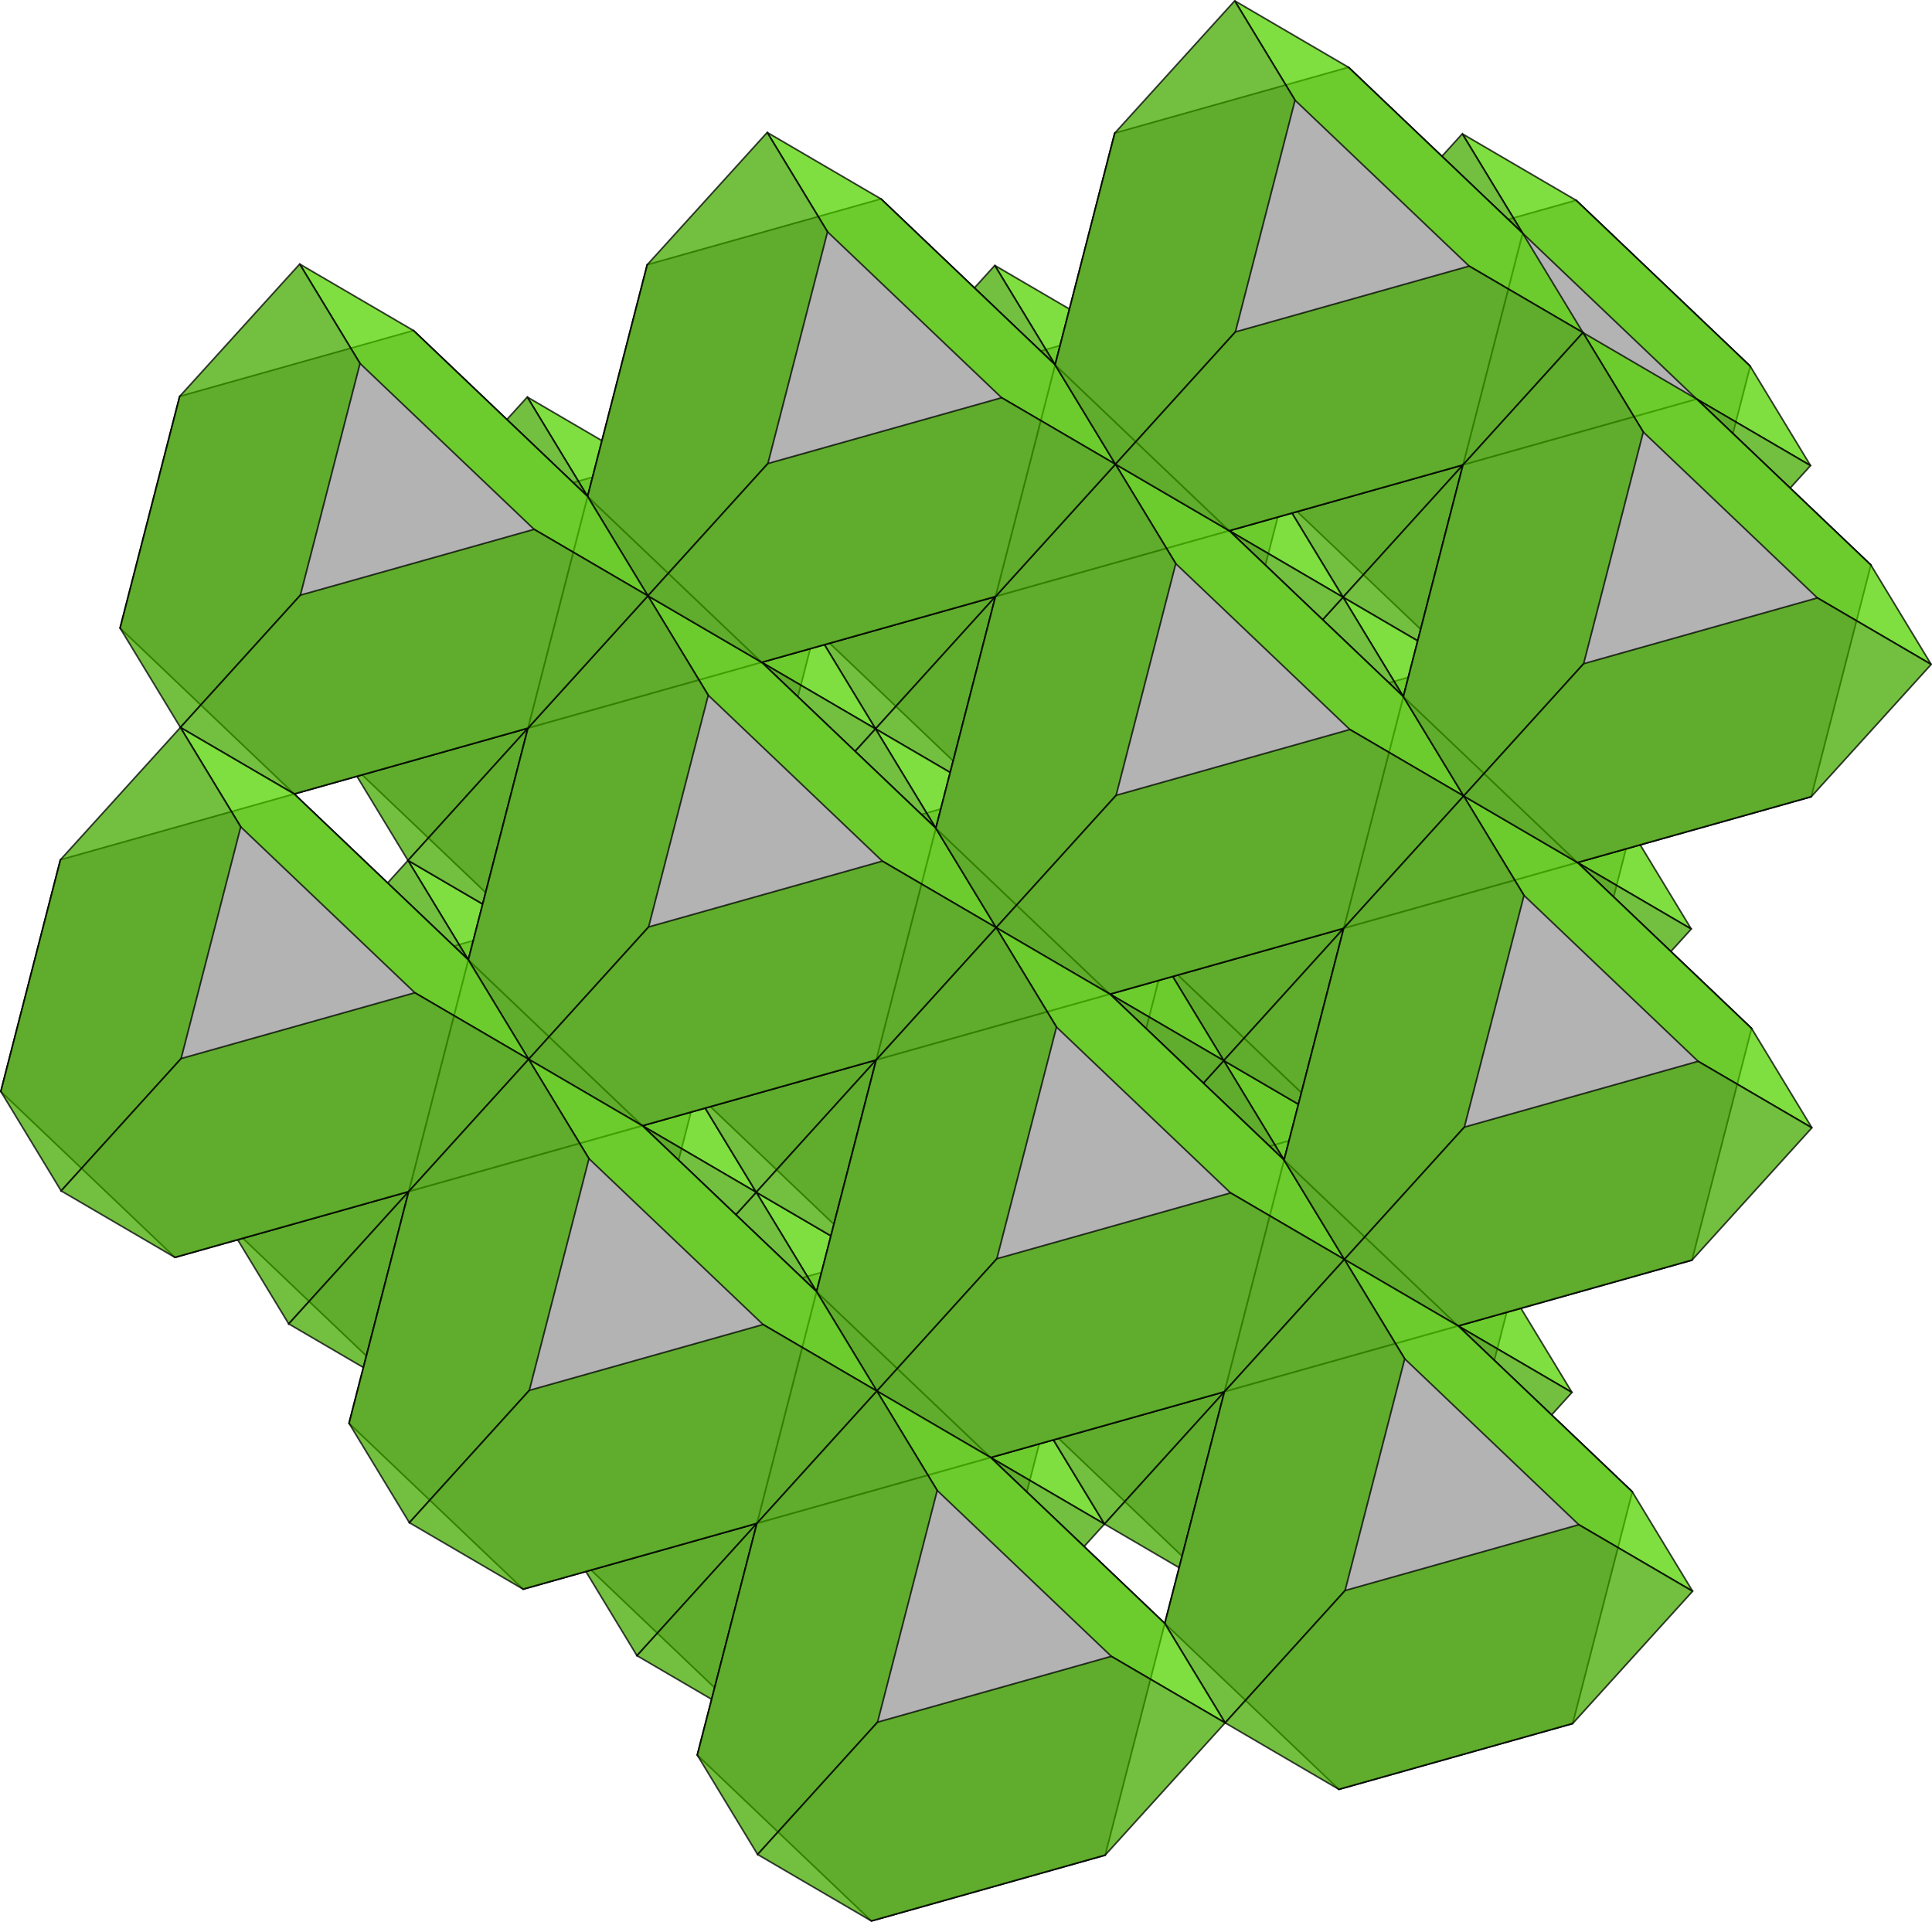 <?xml version="1.0" encoding="UTF-8" standalone="no"?>
<!-- Created with Inkscape (http://www.inkscape.org/) -->

<svg
   xmlns:dc="http://purl.org/dc/elements/1.1/"
   xmlns:cc="http://creativecommons.org/ns#"
   xmlns:rdf="http://www.w3.org/1999/02/22-rdf-syntax-ns#"
   xmlns:svg="http://www.w3.org/2000/svg"
   xmlns="http://www.w3.org/2000/svg"
   xmlns:sodipodi="http://sodipodi.sourceforge.net/DTD/sodipodi-0.dtd"
   xmlns:inkscape="http://www.inkscape.org/namespaces/inkscape"
   width="1194.22"
   height="1187.864"
   id="svg5614"
   version="1.1"
   inkscape:version="0.48.3.1 r9886"
   sodipodi:docname="Nuevo documento 16">
  <defs
     id="defs5616" />
  <sodipodi:namedview
     id="base"
     pagecolor="#ffffff"
     bordercolor="#666666"
     borderopacity="1.0"
     inkscape:pageopacity="0.0"
     inkscape:pageshadow="2"
     inkscape:zoom="0.49497475"
     inkscape:cx="879.61677"
     inkscape:cy="572.17618"
     inkscape:document-units="px"
     inkscape:current-layer="layer1"
     showgrid="false"
     inkscape:object-nodes="true"
     fit-margin-top="0"
     fit-margin-left="0"
     fit-margin-right="0"
     fit-margin-bottom="0"
     inkscape:window-width="1280"
     inkscape:window-height="744"
     inkscape:window-x="0"
     inkscape:window-y="27"
     inkscape:window-maximized="1" />
  <g
     inkscape:label="Capa 1"
     inkscape:groupmode="layer"
     id="layer1"
     transform="translate(231.91,124.801)">
    <g
       id="g5641-94-86"
       transform="translate(-49.485,169.263)">
      <g
         id="g5635-69-32">
        <path
           style="fill:#b3b3b3;stroke:#000000;stroke-width:1px;stroke-linecap:butt;stroke-linejoin:miter;stroke-opacity:1;display:inline"
           d="M 210.872,524.656 355.363,483.978 462.99,586.521 426.126,729.741 281.634,770.419 174.007,667.877 z"
           id="path3149-80-9"
           inkscape:connector-curvature="0" />
        <path
           style="opacity:0.75;fill:#55d400;stroke:#000000;stroke-width:1px;stroke-linecap:butt;stroke-linejoin:miter;stroke-opacity:1;display:inline"
           d="m 355.363,483.978 107.627,102.542 37.288,61.441 -70.339,-41.102 L 322.312,504.317 285.024,442.877 z"
           id="path3143-72-8"
           inkscape:connector-curvature="0" />
        <path
           style="opacity:0.75;fill:#44aa00;stroke:#000000;stroke-width:1px;stroke-linecap:butt;stroke-linejoin:miter;stroke-opacity:1;display:inline"
           d="m 322.312,504.317 -36.864,143.22 -74.153,81.78 -37.288,-61.441 36.864,-143.22 74.153,-81.78 z"
           id="path3145-97-8"
           inkscape:connector-curvature="0" />
        <path
           style="opacity:0.75;fill:#44aa00;fill-opacity:1;stroke:#000000;stroke-width:1px;stroke-linecap:butt;stroke-linejoin:miter;stroke-opacity:1;display:inline"
           d="m 211.295,729.317 70.339,41.102 144.492,-40.678 74.153,-81.78 -70.339,-41.102 -144.492,40.678 z"
           id="path3147-9-4"
           inkscape:connector-curvature="0" />
      </g>
    </g>
    <g
       id="g5641-94-52"
       transform="translate(-264.739,-35.822)">
      <g
         id="g5635-69-64">
        <path
           style="fill:#b3b3b3;stroke:#000000;stroke-width:1px;stroke-linecap:butt;stroke-linejoin:miter;stroke-opacity:1;display:inline"
           d="M 210.872,524.656 355.363,483.978 462.99,586.521 426.126,729.741 281.634,770.419 174.007,667.877 z"
           id="path3149-80-3"
           inkscape:connector-curvature="0" />
        <path
           style="opacity:0.75;fill:#55d400;stroke:#000000;stroke-width:1px;stroke-linecap:butt;stroke-linejoin:miter;stroke-opacity:1;display:inline"
           d="m 355.363,483.978 107.627,102.542 37.288,61.441 -70.339,-41.102 L 322.312,504.317 285.024,442.877 z"
           id="path3143-72-9"
           inkscape:connector-curvature="0" />
        <path
           style="opacity:0.75;fill:#44aa00;stroke:#000000;stroke-width:1px;stroke-linecap:butt;stroke-linejoin:miter;stroke-opacity:1;display:inline"
           d="m 322.312,504.317 -36.864,143.22 -74.153,81.78 -37.288,-61.441 36.864,-143.22 74.153,-81.78 z"
           id="path3145-97-3"
           inkscape:connector-curvature="0" />
        <path
           style="opacity:0.75;fill:#44aa00;fill-opacity:1;stroke:#000000;stroke-width:1px;stroke-linecap:butt;stroke-linejoin:miter;stroke-opacity:1;display:inline"
           d="m 211.295,729.317 70.339,41.102 144.492,-40.678 74.153,-81.78 -70.339,-41.102 -144.492,40.678 z"
           id="path3147-9-2"
           inkscape:connector-curvature="0" />
      </g>
    </g>
    <g
       id="g5641-94-6"
       transform="translate(386.956,-484.974)">
      <g
         id="g5635-69-17">
        <path
           style="fill:#b3b3b3;stroke:#000000;stroke-width:1px;stroke-linecap:butt;stroke-linejoin:miter;stroke-opacity:1;display:inline"
           d="M 210.872,524.656 355.363,483.978 462.99,586.521 426.126,729.741 281.634,770.419 174.007,667.877 z"
           id="path3149-80-52"
           inkscape:connector-curvature="0" />
        <path
           style="opacity:0.75;fill:#55d400;stroke:#000000;stroke-width:1px;stroke-linecap:butt;stroke-linejoin:miter;stroke-opacity:1;display:inline"
           d="m 355.363,483.978 107.627,102.542 37.288,61.441 -70.339,-41.102 L 322.312,504.317 285.024,442.877 z"
           id="path3143-72-3"
           inkscape:connector-curvature="0" />
        <path
           style="opacity:0.75;fill:#44aa00;stroke:#000000;stroke-width:1px;stroke-linecap:butt;stroke-linejoin:miter;stroke-opacity:1;display:inline"
           d="m 322.312,504.317 -36.864,143.22 -74.153,81.78 -37.288,-61.441 36.864,-143.22 74.153,-81.78 z"
           id="path3145-97-4"
           inkscape:connector-curvature="0" />
        <path
           style="opacity:0.75;fill:#44aa00;fill-opacity:1;stroke:#000000;stroke-width:1px;stroke-linecap:butt;stroke-linejoin:miter;stroke-opacity:1;display:inline"
           d="m 211.295,729.317 70.339,41.102 144.492,-40.678 74.153,-81.78 -70.339,-41.102 -144.492,40.678 z"
           id="path3147-9-0"
           inkscape:connector-curvature="0" />
      </g>
    </g>
    <g
       id="g5641-94-8"
       transform="translate(164.922,-34.974)">
      <g
         id="g5635-69-6">
        <path
           style="fill:#b3b3b3;stroke:#000000;stroke-width:1px;stroke-linecap:butt;stroke-linejoin:miter;stroke-opacity:1;display:inline"
           d="M 210.872,524.656 355.363,483.978 462.99,586.521 426.126,729.741 281.634,770.419 174.007,667.877 z"
           id="path3149-80-7"
           inkscape:connector-curvature="0" />
        <path
           style="opacity:0.75;fill:#55d400;stroke:#000000;stroke-width:1px;stroke-linecap:butt;stroke-linejoin:miter;stroke-opacity:1;display:inline"
           d="m 355.363,483.978 107.627,102.542 37.288,61.441 -70.339,-41.102 L 322.312,504.317 285.024,442.877 z"
           id="path3143-72-6"
           inkscape:connector-curvature="0" />
        <path
           style="opacity:0.75;fill:#44aa00;stroke:#000000;stroke-width:1px;stroke-linecap:butt;stroke-linejoin:miter;stroke-opacity:1;display:inline"
           d="m 322.312,504.317 -36.864,143.22 -74.153,81.78 -37.288,-61.441 36.864,-143.22 74.153,-81.78 z"
           id="path3145-97-2"
           inkscape:connector-curvature="0" />
        <path
           style="opacity:0.75;fill:#44aa00;fill-opacity:1;stroke:#000000;stroke-width:1px;stroke-linecap:butt;stroke-linejoin:miter;stroke-opacity:1;display:inline"
           d="m 211.295,729.317 70.339,41.102 144.492,-40.678 74.153,-81.78 -70.339,-41.102 -144.492,40.678 z"
           id="path3147-9-1"
           inkscape:connector-curvature="0" />
      </g>
    </g>
    <g
       id="g5641-94-56"
       transform="translate(239.498,87.907)">
      <g
         id="g5635-69-9">
        <path
           style="fill:#b3b3b3;stroke:#000000;stroke-width:1px;stroke-linecap:butt;stroke-linejoin:miter;stroke-opacity:1;display:inline"
           d="M 210.872,524.656 355.363,483.978 462.99,586.521 426.126,729.741 281.634,770.419 174.007,667.877 z"
           id="path3149-80-81"
           inkscape:connector-curvature="0" />
        <path
           style="opacity:0.75;fill:#55d400;stroke:#000000;stroke-width:1px;stroke-linecap:butt;stroke-linejoin:miter;stroke-opacity:1;display:inline"
           d="m 355.363,483.978 107.627,102.542 37.288,61.441 -70.339,-41.102 L 322.312,504.317 285.024,442.877 z"
           id="path3143-72-34"
           inkscape:connector-curvature="0" />
        <path
           style="opacity:0.75;fill:#44aa00;stroke:#000000;stroke-width:1px;stroke-linecap:butt;stroke-linejoin:miter;stroke-opacity:1;display:inline"
           d="m 322.312,504.317 -36.864,143.22 -74.153,81.78 -37.288,-61.441 36.864,-143.22 74.153,-81.78 z"
           id="path3145-97-86"
           inkscape:connector-curvature="0" />
        <path
           style="opacity:0.75;fill:#44aa00;fill-opacity:1;stroke:#000000;stroke-width:1px;stroke-linecap:butt;stroke-linejoin:miter;stroke-opacity:1;display:inline"
           d="m 211.295,729.317 70.339,41.102 144.492,-40.678 74.153,-81.78 -70.339,-41.102 -144.492,40.678 z"
           id="path3147-9-5"
           inkscape:connector-curvature="0" />
      </g>
    </g>
    <g
       id="g5641-94-5"
       transform="translate(313.227,-198.534)">
      <g
         id="g5635-69-1">
        <path
           style="fill:#b3b3b3;stroke:#000000;stroke-width:1px;stroke-linecap:butt;stroke-linejoin:miter;stroke-opacity:1;display:inline"
           d="M 210.872,524.656 355.363,483.978 462.99,586.521 426.126,729.741 281.634,770.419 174.007,667.877 z"
           id="path3149-80-5"
           inkscape:connector-curvature="0" />
        <path
           style="opacity:0.75;fill:#55d400;stroke:#000000;stroke-width:1px;stroke-linecap:butt;stroke-linejoin:miter;stroke-opacity:1;display:inline"
           d="m 355.363,483.978 107.627,102.542 37.288,61.441 -70.339,-41.102 L 322.312,504.317 285.024,442.877 z"
           id="path3143-72-2"
           inkscape:connector-curvature="0" />
        <path
           style="opacity:0.75;fill:#44aa00;stroke:#000000;stroke-width:1px;stroke-linecap:butt;stroke-linejoin:miter;stroke-opacity:1;display:inline"
           d="m 322.312,504.317 -36.864,143.22 -74.153,81.78 -37.288,-61.441 36.864,-143.22 74.153,-81.78 z"
           id="path3145-97-5"
           inkscape:connector-curvature="0" />
        <path
           style="opacity:0.75;fill:#44aa00;fill-opacity:1;stroke:#000000;stroke-width:1px;stroke-linecap:butt;stroke-linejoin:miter;stroke-opacity:1;display:inline"
           d="m 211.295,729.317 70.339,41.102 144.492,-40.678 74.153,-81.78 -70.339,-41.102 -144.492,40.678 z"
           id="path3147-9-7"
           inkscape:connector-curvature="0" />
      </g>
    </g>
    <g
       id="g5641-6"
       transform="translate(97.972,-403.618)">
      <g
         id="g5635-6">
        <path
           style="fill:#b3b3b3;stroke:#000000;stroke-width:1px;stroke-linecap:butt;stroke-linejoin:miter;stroke-opacity:1;display:inline"
           d="M 210.872,524.656 355.363,483.978 462.99,586.521 426.126,729.741 281.634,770.419 174.007,667.877 z"
           id="path3149-29"
           inkscape:connector-curvature="0" />
        <path
           style="opacity:0.75;fill:#55d400;stroke:#000000;stroke-width:1px;stroke-linecap:butt;stroke-linejoin:miter;stroke-opacity:1;display:inline"
           d="m 355.363,483.978 107.627,102.542 37.288,61.441 -70.339,-41.102 L 322.312,504.317 285.024,442.877 z"
           id="path3143-63"
           inkscape:connector-curvature="0" />
        <path
           style="opacity:0.75;fill:#44aa00;stroke:#000000;stroke-width:1px;stroke-linecap:butt;stroke-linejoin:miter;stroke-opacity:1;display:inline"
           d="m 322.312,504.317 -36.864,143.22 -74.153,81.78 -37.288,-61.441 36.864,-143.22 74.153,-81.78 z"
           id="path3145-1"
           inkscape:connector-curvature="0" />
        <path
           style="opacity:0.75;fill:#44aa00;fill-opacity:1;stroke:#000000;stroke-width:1px;stroke-linecap:butt;stroke-linejoin:miter;stroke-opacity:1;display:inline"
           d="m 211.295,729.317 70.339,41.102 144.492,-40.678 74.153,-81.78 -70.339,-41.102 -144.492,40.678 z"
           id="path3147-5"
           inkscape:connector-curvature="0" />
      </g>
    </g>
    <g
       id="g5641-08"
       transform="translate(-191.011,-322.262)">
      <g
         id="g5635-2">
        <path
           style="fill:#b3b3b3;stroke:#000000;stroke-width:1px;stroke-linecap:butt;stroke-linejoin:miter;stroke-opacity:1;display:inline"
           d="M 210.872,524.656 355.363,483.978 462.99,586.521 426.126,729.741 281.634,770.419 174.007,667.877 z"
           id="path3149-15"
           inkscape:connector-curvature="0" />
        <path
           style="opacity:0.75;fill:#55d400;stroke:#000000;stroke-width:1px;stroke-linecap:butt;stroke-linejoin:miter;stroke-opacity:1;display:inline"
           d="m 355.363,483.978 107.627,102.542 37.288,61.441 -70.339,-41.102 L 322.312,504.317 285.024,442.877 z"
           id="path3143-4"
           inkscape:connector-curvature="0" />
        <path
           style="opacity:0.75;fill:#44aa00;stroke:#000000;stroke-width:1px;stroke-linecap:butt;stroke-linejoin:miter;stroke-opacity:1;display:inline"
           d="m 322.312,504.317 -36.864,143.22 -74.153,81.78 -37.288,-61.441 36.864,-143.22 74.153,-81.78 z"
           id="path3145-25"
           inkscape:connector-curvature="0" />
        <path
           style="opacity:0.75;fill:#44aa00;fill-opacity:1;stroke:#000000;stroke-width:1px;stroke-linecap:butt;stroke-linejoin:miter;stroke-opacity:1;display:inline"
           d="m 211.295,729.317 70.339,41.102 144.492,-40.678 74.153,-81.78 -70.339,-41.102 -144.492,40.678 z"
           id="path3147-36"
           inkscape:connector-curvature="0" />
      </g>
    </g>
    <g
       id="g5641"
       transform="translate(24.244,-117.178)">
      <g
         id="g5635">
        <path
           style="fill:#b3b3b3;stroke:#000000;stroke-width:1px;stroke-linecap:butt;stroke-linejoin:miter;stroke-opacity:1;display:inline"
           d="M 210.872,524.656 355.363,483.978 462.99,586.521 426.126,729.741 281.634,770.419 174.007,667.877 z"
           id="path3149"
           inkscape:connector-curvature="0" />
        <path
           style="opacity:0.75;fill:#55d400;stroke:#000000;stroke-width:1px;stroke-linecap:butt;stroke-linejoin:miter;stroke-opacity:1;display:inline"
           d="m 355.363,483.978 107.627,102.542 37.288,61.441 -70.339,-41.102 L 322.312,504.317 285.024,442.877 z"
           id="path3143"
           inkscape:connector-curvature="0" />
        <path
           style="opacity:0.75;fill:#44aa00;stroke:#000000;stroke-width:1px;stroke-linecap:butt;stroke-linejoin:miter;stroke-opacity:1;display:inline"
           d="m 322.312,504.317 -36.864,143.22 -74.153,81.78 -37.288,-61.441 36.864,-143.22 74.153,-81.78 z"
           id="path3145"
           inkscape:connector-curvature="0" />
        <path
           style="opacity:0.75;fill:#44aa00;fill-opacity:1;stroke:#000000;stroke-width:1px;stroke-linecap:butt;stroke-linejoin:miter;stroke-opacity:1;display:inline"
           d="m 211.295,729.317 70.339,41.102 144.492,-40.678 74.153,-81.78 -70.339,-41.102 -144.492,40.678 z"
           id="path3147"
           inkscape:connector-curvature="0" />
      </g>
    </g>
    <g
       id="g5641-7"
       transform="translate(-116.434,-199.381)">
      <g
         id="g5635-7">
        <path
           style="fill:#b3b3b3;stroke:#000000;stroke-width:1px;stroke-linecap:butt;stroke-linejoin:miter;stroke-opacity:1;display:inline"
           d="M 210.872,524.656 355.363,483.978 462.99,586.521 426.126,729.741 281.634,770.419 174.007,667.877 z"
           id="path3149-5"
           inkscape:connector-curvature="0" />
        <path
           style="opacity:0.75;fill:#55d400;stroke:#000000;stroke-width:1px;stroke-linecap:butt;stroke-linejoin:miter;stroke-opacity:1;display:inline"
           d="m 355.363,483.978 107.627,102.542 37.288,61.441 -70.339,-41.102 L 322.312,504.317 285.024,442.877 z"
           id="path3143-8"
           inkscape:connector-curvature="0" />
        <path
           style="opacity:0.75;fill:#44aa00;stroke:#000000;stroke-width:1px;stroke-linecap:butt;stroke-linejoin:miter;stroke-opacity:1;display:inline"
           d="m 322.312,504.317 -36.864,143.22 -74.153,81.78 -37.288,-61.441 36.864,-143.22 74.153,-81.78 z"
           id="path3145-3"
           inkscape:connector-curvature="0" />
        <path
           style="opacity:0.75;fill:#44aa00;fill-opacity:1;stroke:#000000;stroke-width:1px;stroke-linecap:butt;stroke-linejoin:miter;stroke-opacity:1;display:inline"
           d="m 211.295,729.317 70.339,41.102 144.492,-40.678 74.153,-81.78 -70.339,-41.102 -144.492,40.678 z"
           id="path3147-7"
           inkscape:connector-curvature="0" />
      </g>
    </g>
    <g
       id="g5641-5"
       transform="translate(172.549,-280.737)">
      <g
         id="g5635-1">
        <path
           style="fill:#b3b3b3;stroke:#000000;stroke-width:1px;stroke-linecap:butt;stroke-linejoin:miter;stroke-opacity:1;display:inline"
           d="M 210.872,524.656 355.363,483.978 462.99,586.521 426.126,729.741 281.634,770.419 174.007,667.877 z"
           id="path3149-8"
           inkscape:connector-curvature="0" />
        <path
           style="opacity:0.75;fill:#55d400;stroke:#000000;stroke-width:1px;stroke-linecap:butt;stroke-linejoin:miter;stroke-opacity:1;display:inline"
           d="m 355.363,483.978 107.627,102.542 37.288,61.441 -70.339,-41.102 L 322.312,504.317 285.024,442.877 z"
           id="path3143-0"
           inkscape:connector-curvature="0" />
        <path
           style="opacity:0.75;fill:#44aa00;stroke:#000000;stroke-width:1px;stroke-linecap:butt;stroke-linejoin:miter;stroke-opacity:1;display:inline"
           d="m 322.312,504.317 -36.864,143.22 -74.153,81.78 -37.288,-61.441 36.864,-143.22 74.153,-81.78 z"
           id="path3145-37"
           inkscape:connector-curvature="0" />
        <path
           style="opacity:0.75;fill:#44aa00;fill-opacity:1;stroke:#000000;stroke-width:1px;stroke-linecap:butt;stroke-linejoin:miter;stroke-opacity:1;display:inline"
           d="m 211.295,729.317 70.339,41.102 144.492,-40.678 74.153,-81.78 -70.339,-41.102 -144.492,40.678 z"
           id="path3147-8"
           inkscape:connector-curvature="0" />
      </g>
    </g>
    <g
       id="g5641-4"
       transform="translate(98.82,5.704)">
      <g
         id="g5635-0">
        <path
           style="fill:#b3b3b3;stroke:#000000;stroke-width:1px;stroke-linecap:butt;stroke-linejoin:miter;stroke-opacity:1;display:inline"
           d="M 210.872,524.656 355.363,483.978 462.99,586.521 426.126,729.741 281.634,770.419 174.007,667.877 z"
           id="path3149-7"
           inkscape:connector-curvature="0" />
        <path
           style="opacity:0.75;fill:#55d400;stroke:#000000;stroke-width:1px;stroke-linecap:butt;stroke-linejoin:miter;stroke-opacity:1;display:inline"
           d="m 355.363,483.978 107.627,102.542 37.288,61.441 -70.339,-41.102 L 322.312,504.317 285.024,442.877 z"
           id="path3143-9"
           inkscape:connector-curvature="0" />
        <path
           style="opacity:0.75;fill:#44aa00;stroke:#000000;stroke-width:1px;stroke-linecap:butt;stroke-linejoin:miter;stroke-opacity:1;display:inline"
           d="m 322.312,504.317 -36.864,143.22 -74.153,81.78 -37.288,-61.441 36.864,-143.22 74.153,-81.78 z"
           id="path3145-4"
           inkscape:connector-curvature="0" />
        <path
           style="opacity:0.75;fill:#44aa00;fill-opacity:1;stroke:#000000;stroke-width:1px;stroke-linecap:butt;stroke-linejoin:miter;stroke-opacity:1;display:inline"
           d="m 211.295,729.317 70.339,41.102 144.492,-40.678 74.153,-81.78 -70.339,-41.102 -144.492,40.678 z"
           id="path3147-1"
           inkscape:connector-curvature="0" />
      </g>
    </g>
    <g
       id="g5641-0"
       transform="translate(-42.705,-485.822)">
      <g
         id="g5635-9">
        <path
           style="fill:#b3b3b3;stroke:#000000;stroke-width:1px;stroke-linecap:butt;stroke-linejoin:miter;stroke-opacity:1;display:inline"
           d="M 210.872,524.656 355.363,483.978 462.99,586.521 426.126,729.741 281.634,770.419 174.007,667.877 z"
           id="path3149-0"
           inkscape:connector-curvature="0" />
        <path
           style="opacity:0.75;fill:#55d400;stroke:#000000;stroke-width:1px;stroke-linecap:butt;stroke-linejoin:miter;stroke-opacity:1;display:inline"
           d="m 355.363,483.978 107.627,102.542 37.288,61.441 -70.339,-41.102 L 322.312,504.317 285.024,442.877 z"
           id="path3143-7"
           inkscape:connector-curvature="0" />
        <path
           style="opacity:0.75;fill:#44aa00;stroke:#000000;stroke-width:1px;stroke-linecap:butt;stroke-linejoin:miter;stroke-opacity:1;display:inline"
           d="m 322.312,504.317 -36.864,143.22 -74.153,81.78 -37.288,-61.441 36.864,-143.22 74.153,-81.78 z"
           id="path3145-40"
           inkscape:connector-curvature="0" />
        <path
           style="opacity:0.75;fill:#44aa00;fill-opacity:1;stroke:#000000;stroke-width:1px;stroke-linecap:butt;stroke-linejoin:miter;stroke-opacity:1;display:inline"
           d="m 211.295,729.317 70.339,41.102 144.492,-40.678 74.153,-81.78 -70.339,-41.102 -144.492,40.678 z"
           id="path3147-3"
           inkscape:connector-curvature="0" />
      </g>
    </g>
    <g
       id="g5641-41"
       transform="translate(246.278,-567.178)">
      <g
         id="g5635-8">
        <path
           style="fill:#b3b3b3;stroke:#000000;stroke-width:1px;stroke-linecap:butt;stroke-linejoin:miter;stroke-opacity:1;display:inline"
           d="M 210.872,524.656 355.363,483.978 462.99,586.521 426.126,729.741 281.634,770.419 174.007,667.877 z"
           id="path3149-1"
           inkscape:connector-curvature="0" />
        <path
           style="opacity:0.75;fill:#55d400;stroke:#000000;stroke-width:1px;stroke-linecap:butt;stroke-linejoin:miter;stroke-opacity:1;display:inline"
           d="m 355.363,483.978 107.627,102.542 37.288,61.441 -70.339,-41.102 L 322.312,504.317 285.024,442.877 z"
           id="path3143-2"
           inkscape:connector-curvature="0" />
        <path
           style="opacity:0.75;fill:#44aa00;stroke:#000000;stroke-width:1px;stroke-linecap:butt;stroke-linejoin:miter;stroke-opacity:1;display:inline"
           d="m 322.312,504.317 -36.864,143.22 -74.153,81.78 -37.288,-61.441 36.864,-143.22 74.153,-81.78 z"
           id="path3145-9"
           inkscape:connector-curvature="0" />
        <path
           style="opacity:0.75;fill:#44aa00;fill-opacity:1;stroke:#000000;stroke-width:1px;stroke-linecap:butt;stroke-linejoin:miter;stroke-opacity:1;display:inline"
           d="m 211.295,729.317 70.339,41.102 144.492,-40.678 74.153,-81.78 -70.339,-41.102 -144.492,40.678 z"
           id="path3147-18"
           inkscape:connector-curvature="0" />
      </g>
    </g>
    <g
       id="g5641-9"
       transform="translate(-331.689,-404.466)">
      <g
         id="g5635-92">
        <path
           style="fill:#b3b3b3;stroke:#000000;stroke-width:1px;stroke-linecap:butt;stroke-linejoin:miter;stroke-opacity:1;display:inline"
           d="M 210.872,524.656 355.363,483.978 462.99,586.521 426.126,729.741 281.634,770.419 174.007,667.877 z"
           id="path3149-2"
           inkscape:connector-curvature="0" />
        <path
           style="opacity:0.75;fill:#55d400;stroke:#000000;stroke-width:1px;stroke-linecap:butt;stroke-linejoin:miter;stroke-opacity:1;display:inline"
           d="m 355.363,483.978 107.627,102.542 37.288,61.441 -70.339,-41.102 L 322.312,504.317 285.024,442.877 z"
           id="path3143-6"
           inkscape:connector-curvature="0" />
        <path
           style="opacity:0.75;fill:#44aa00;stroke:#000000;stroke-width:1px;stroke-linecap:butt;stroke-linejoin:miter;stroke-opacity:1;display:inline"
           d="m 322.312,504.317 -36.864,143.22 -74.153,81.78 -37.288,-61.441 36.864,-143.22 74.153,-81.78 z"
           id="path3145-2"
           inkscape:connector-curvature="0" />
        <path
           style="opacity:0.75;fill:#44aa00;fill-opacity:1;stroke:#000000;stroke-width:1px;stroke-linecap:butt;stroke-linejoin:miter;stroke-opacity:1;display:inline"
           d="m 211.295,729.317 70.339,41.102 144.492,-40.678 74.153,-81.78 -70.339,-41.102 -144.492,40.678 z"
           id="path3147-89"
           inkscape:connector-curvature="0" />
      </g>
    </g>
    <g
       id="g5641-94"
       transform="translate(387.803,-75.652)">
      <g
         id="g5635-69">
        <path
           style="fill:#b3b3b3;stroke:#000000;stroke-width:1px;stroke-linecap:butt;stroke-linejoin:miter;stroke-opacity:1;display:inline"
           d="M 210.872,524.656 355.363,483.978 462.99,586.521 426.126,729.741 281.634,770.419 174.007,667.877 z"
           id="path3149-80"
           inkscape:connector-curvature="0" />
        <path
           style="opacity:0.75;fill:#55d400;stroke:#000000;stroke-width:1px;stroke-linecap:butt;stroke-linejoin:miter;stroke-opacity:1;display:inline"
           d="m 355.363,483.978 107.627,102.542 37.288,61.441 -70.339,-41.102 L 322.312,504.317 285.024,442.877 z"
           id="path3143-72"
           inkscape:connector-curvature="0" />
        <path
           style="opacity:0.75;fill:#44aa00;stroke:#000000;stroke-width:1px;stroke-linecap:butt;stroke-linejoin:miter;stroke-opacity:1;display:inline"
           d="m 322.312,504.317 -36.864,143.22 -74.153,81.78 -37.288,-61.441 36.864,-143.22 74.153,-81.78 z"
           id="path3145-97"
           inkscape:connector-curvature="0" />
        <path
           style="opacity:0.75;fill:#44aa00;fill-opacity:1;stroke:#000000;stroke-width:1px;stroke-linecap:butt;stroke-linejoin:miter;stroke-opacity:1;display:inline"
           d="m 211.295,729.317 70.339,41.102 144.492,-40.678 74.153,-81.78 -70.339,-41.102 -144.492,40.678 z"
           id="path3147-9"
           inkscape:connector-curvature="0" />
      </g>
    </g>
    <g
       id="g5641-94-9"
       transform="translate(461.532,-362.093)">
      <g
         id="g5635-69-61">
        <path
           style="fill:#b3b3b3;stroke:#000000;stroke-width:1px;stroke-linecap:butt;stroke-linejoin:miter;stroke-opacity:1;display:inline"
           d="M 210.872,524.656 355.363,483.978 462.99,586.521 426.126,729.741 281.634,770.419 174.007,667.877 z"
           id="path3149-80-8"
           inkscape:connector-curvature="0" />
        <path
           style="opacity:0.75;fill:#55d400;stroke:#000000;stroke-width:1px;stroke-linecap:butt;stroke-linejoin:miter;stroke-opacity:1;display:inline"
           d="m 355.363,483.978 107.627,102.542 37.288,61.441 -70.339,-41.102 L 322.312,504.317 285.024,442.877 z"
           id="path3143-72-0"
           inkscape:connector-curvature="0" />
        <path
           style="opacity:0.75;fill:#44aa00;stroke:#000000;stroke-width:1px;stroke-linecap:butt;stroke-linejoin:miter;stroke-opacity:1;display:inline"
           d="m 322.312,504.317 -36.864,143.22 -74.153,81.78 -37.288,-61.441 36.864,-143.22 74.153,-81.78 z"
           id="path3145-97-0"
           inkscape:connector-curvature="0" />
        <path
           style="opacity:0.75;fill:#44aa00;fill-opacity:1;stroke:#000000;stroke-width:1px;stroke-linecap:butt;stroke-linejoin:miter;stroke-opacity:1;display:inline"
           d="m 211.295,729.317 70.339,41.102 144.492,-40.678 74.153,-81.78 -70.339,-41.102 -144.492,40.678 z"
           id="path3147-9-9"
           inkscape:connector-curvature="0" />
      </g>
    </g>
    <g
       id="g5641-94-7"
       transform="translate(314.074,210.788)">
      <g
         id="g5635-69-3">
        <path
           style="fill:#b3b3b3;stroke:#000000;stroke-width:1px;stroke-linecap:butt;stroke-linejoin:miter;stroke-opacity:1;display:inline"
           d="M 210.872,524.656 355.363,483.978 462.99,586.521 426.126,729.741 281.634,770.419 174.007,667.877 z"
           id="path3149-80-1"
           inkscape:connector-curvature="0" />
        <path
           style="opacity:0.75;fill:#55d400;stroke:#000000;stroke-width:1px;stroke-linecap:butt;stroke-linejoin:miter;stroke-opacity:1;display:inline"
           d="m 355.363,483.978 107.627,102.542 37.288,61.441 -70.339,-41.102 L 322.312,504.317 285.024,442.877 z"
           id="path3143-72-4"
           inkscape:connector-curvature="0" />
        <path
           style="opacity:0.75;fill:#44aa00;stroke:#000000;stroke-width:1px;stroke-linecap:butt;stroke-linejoin:miter;stroke-opacity:1;display:inline"
           d="m 322.312,504.317 -36.864,143.22 -74.153,81.78 -37.288,-61.441 36.864,-143.22 74.153,-81.78 z"
           id="path3145-97-23"
           inkscape:connector-curvature="0" />
        <path
           style="opacity:0.75;fill:#44aa00;fill-opacity:1;stroke:#000000;stroke-width:1px;stroke-linecap:butt;stroke-linejoin:miter;stroke-opacity:1;display:inline"
           d="m 211.295,729.317 70.339,41.102 144.492,-40.678 74.153,-81.78 -70.339,-41.102 -144.492,40.678 z"
           id="path3147-9-14"
           inkscape:connector-curvature="0" />
      </g>
    </g>
    <g
       id="g5641-94-88"
       transform="translate(-405.417,-118.025)">
      <g
         id="g5635-69-4">
        <path
           style="fill:#b3b3b3;stroke:#000000;stroke-width:1px;stroke-linecap:butt;stroke-linejoin:miter;stroke-opacity:1;display:inline"
           d="M 210.872,524.656 355.363,483.978 462.99,586.521 426.126,729.741 281.634,770.419 174.007,667.877 z"
           id="path3149-80-4"
           inkscape:connector-curvature="0" />
        <path
           style="opacity:0.75;fill:#55d400;stroke:#000000;stroke-width:1px;stroke-linecap:butt;stroke-linejoin:miter;stroke-opacity:1;display:inline"
           d="m 355.363,483.978 107.627,102.542 37.288,61.441 -70.339,-41.102 L 322.312,504.317 285.024,442.877 z"
           id="path3143-72-7"
           inkscape:connector-curvature="0" />
        <path
           style="opacity:0.75;fill:#44aa00;stroke:#000000;stroke-width:1px;stroke-linecap:butt;stroke-linejoin:miter;stroke-opacity:1;display:inline"
           d="m 322.312,504.317 -36.864,143.22 -74.153,81.78 -37.288,-61.441 36.864,-143.22 74.153,-81.78 z"
           id="path3145-97-6"
           inkscape:connector-curvature="0" />
        <path
           style="opacity:0.75;fill:#44aa00;fill-opacity:1;stroke:#000000;stroke-width:1px;stroke-linecap:butt;stroke-linejoin:miter;stroke-opacity:1;display:inline"
           d="m 211.295,729.317 70.339,41.102 144.492,-40.678 74.153,-81.78 -70.339,-41.102 -144.492,40.678 z"
           id="path3147-9-6"
           inkscape:connector-curvature="0" />
      </g>
    </g>
    <g
       id="g5641-94-77"
       transform="translate(-190.163,87.06)">
      <g
         id="g5635-69-5">
        <path
           style="fill:#b3b3b3;stroke:#000000;stroke-width:1px;stroke-linecap:butt;stroke-linejoin:miter;stroke-opacity:1;display:inline"
           d="M 210.872,524.656 355.363,483.978 462.99,586.521 426.126,729.741 281.634,770.419 174.007,667.877 z"
           id="path3149-80-83"
           inkscape:connector-curvature="0" />
        <path
           style="opacity:0.75;fill:#55d400;stroke:#000000;stroke-width:1px;stroke-linecap:butt;stroke-linejoin:miter;stroke-opacity:1;display:inline"
           d="m 355.363,483.978 107.627,102.542 37.288,61.441 -70.339,-41.102 L 322.312,504.317 285.024,442.877 z"
           id="path3143-72-80"
           inkscape:connector-curvature="0" />
        <path
           style="opacity:0.75;fill:#44aa00;stroke:#000000;stroke-width:1px;stroke-linecap:butt;stroke-linejoin:miter;stroke-opacity:1;display:inline"
           d="m 322.312,504.317 -36.864,143.22 -74.153,81.78 -37.288,-61.441 36.864,-143.22 74.153,-81.78 z"
           id="path3145-97-46"
           inkscape:connector-curvature="0" />
        <path
           style="opacity:0.75;fill:#44aa00;fill-opacity:1;stroke:#000000;stroke-width:1px;stroke-linecap:butt;stroke-linejoin:miter;stroke-opacity:1;display:inline"
           d="m 211.295,729.317 70.339,41.102 144.492,-40.678 74.153,-81.78 -70.339,-41.102 -144.492,40.678 z"
           id="path3147-9-10"
           inkscape:connector-curvature="0" />
      </g>
    </g>
    <g
       id="g5641-94-66"
       transform="translate(25.091,292.144)">
      <g
         id="g5635-69-66">
        <path
           style="fill:#b3b3b3;stroke:#000000;stroke-width:1px;stroke-linecap:butt;stroke-linejoin:miter;stroke-opacity:1;display:inline"
           d="M 210.872,524.656 355.363,483.978 462.99,586.521 426.126,729.741 281.634,770.419 174.007,667.877 z"
           id="path3149-80-99"
           inkscape:connector-curvature="0" />
        <path
           style="opacity:0.75;fill:#55d400;stroke:#000000;stroke-width:1px;stroke-linecap:butt;stroke-linejoin:miter;stroke-opacity:1;display:inline"
           d="m 355.363,483.978 107.627,102.542 37.288,61.441 -70.339,-41.102 L 322.312,504.317 285.024,442.877 z"
           id="path3143-72-29"
           inkscape:connector-curvature="0" />
        <path
           style="opacity:0.75;fill:#44aa00;stroke:#000000;stroke-width:1px;stroke-linecap:butt;stroke-linejoin:miter;stroke-opacity:1;display:inline"
           d="m 322.312,504.317 -36.864,143.22 -74.153,81.78 -37.288,-61.441 36.864,-143.22 74.153,-81.78 z"
           id="path3145-97-88"
           inkscape:connector-curvature="0" />
        <path
           style="opacity:0.75;fill:#44aa00;fill-opacity:1;stroke:#000000;stroke-width:1px;stroke-linecap:butt;stroke-linejoin:miter;stroke-opacity:1;display:inline"
           d="m 211.295,729.317 70.339,41.102 144.492,-40.678 74.153,-81.78 -70.339,-41.102 -144.492,40.678 z"
           id="path3147-9-28"
           inkscape:connector-curvature="0" />
      </g>
    </g>
  </g>
</svg>
